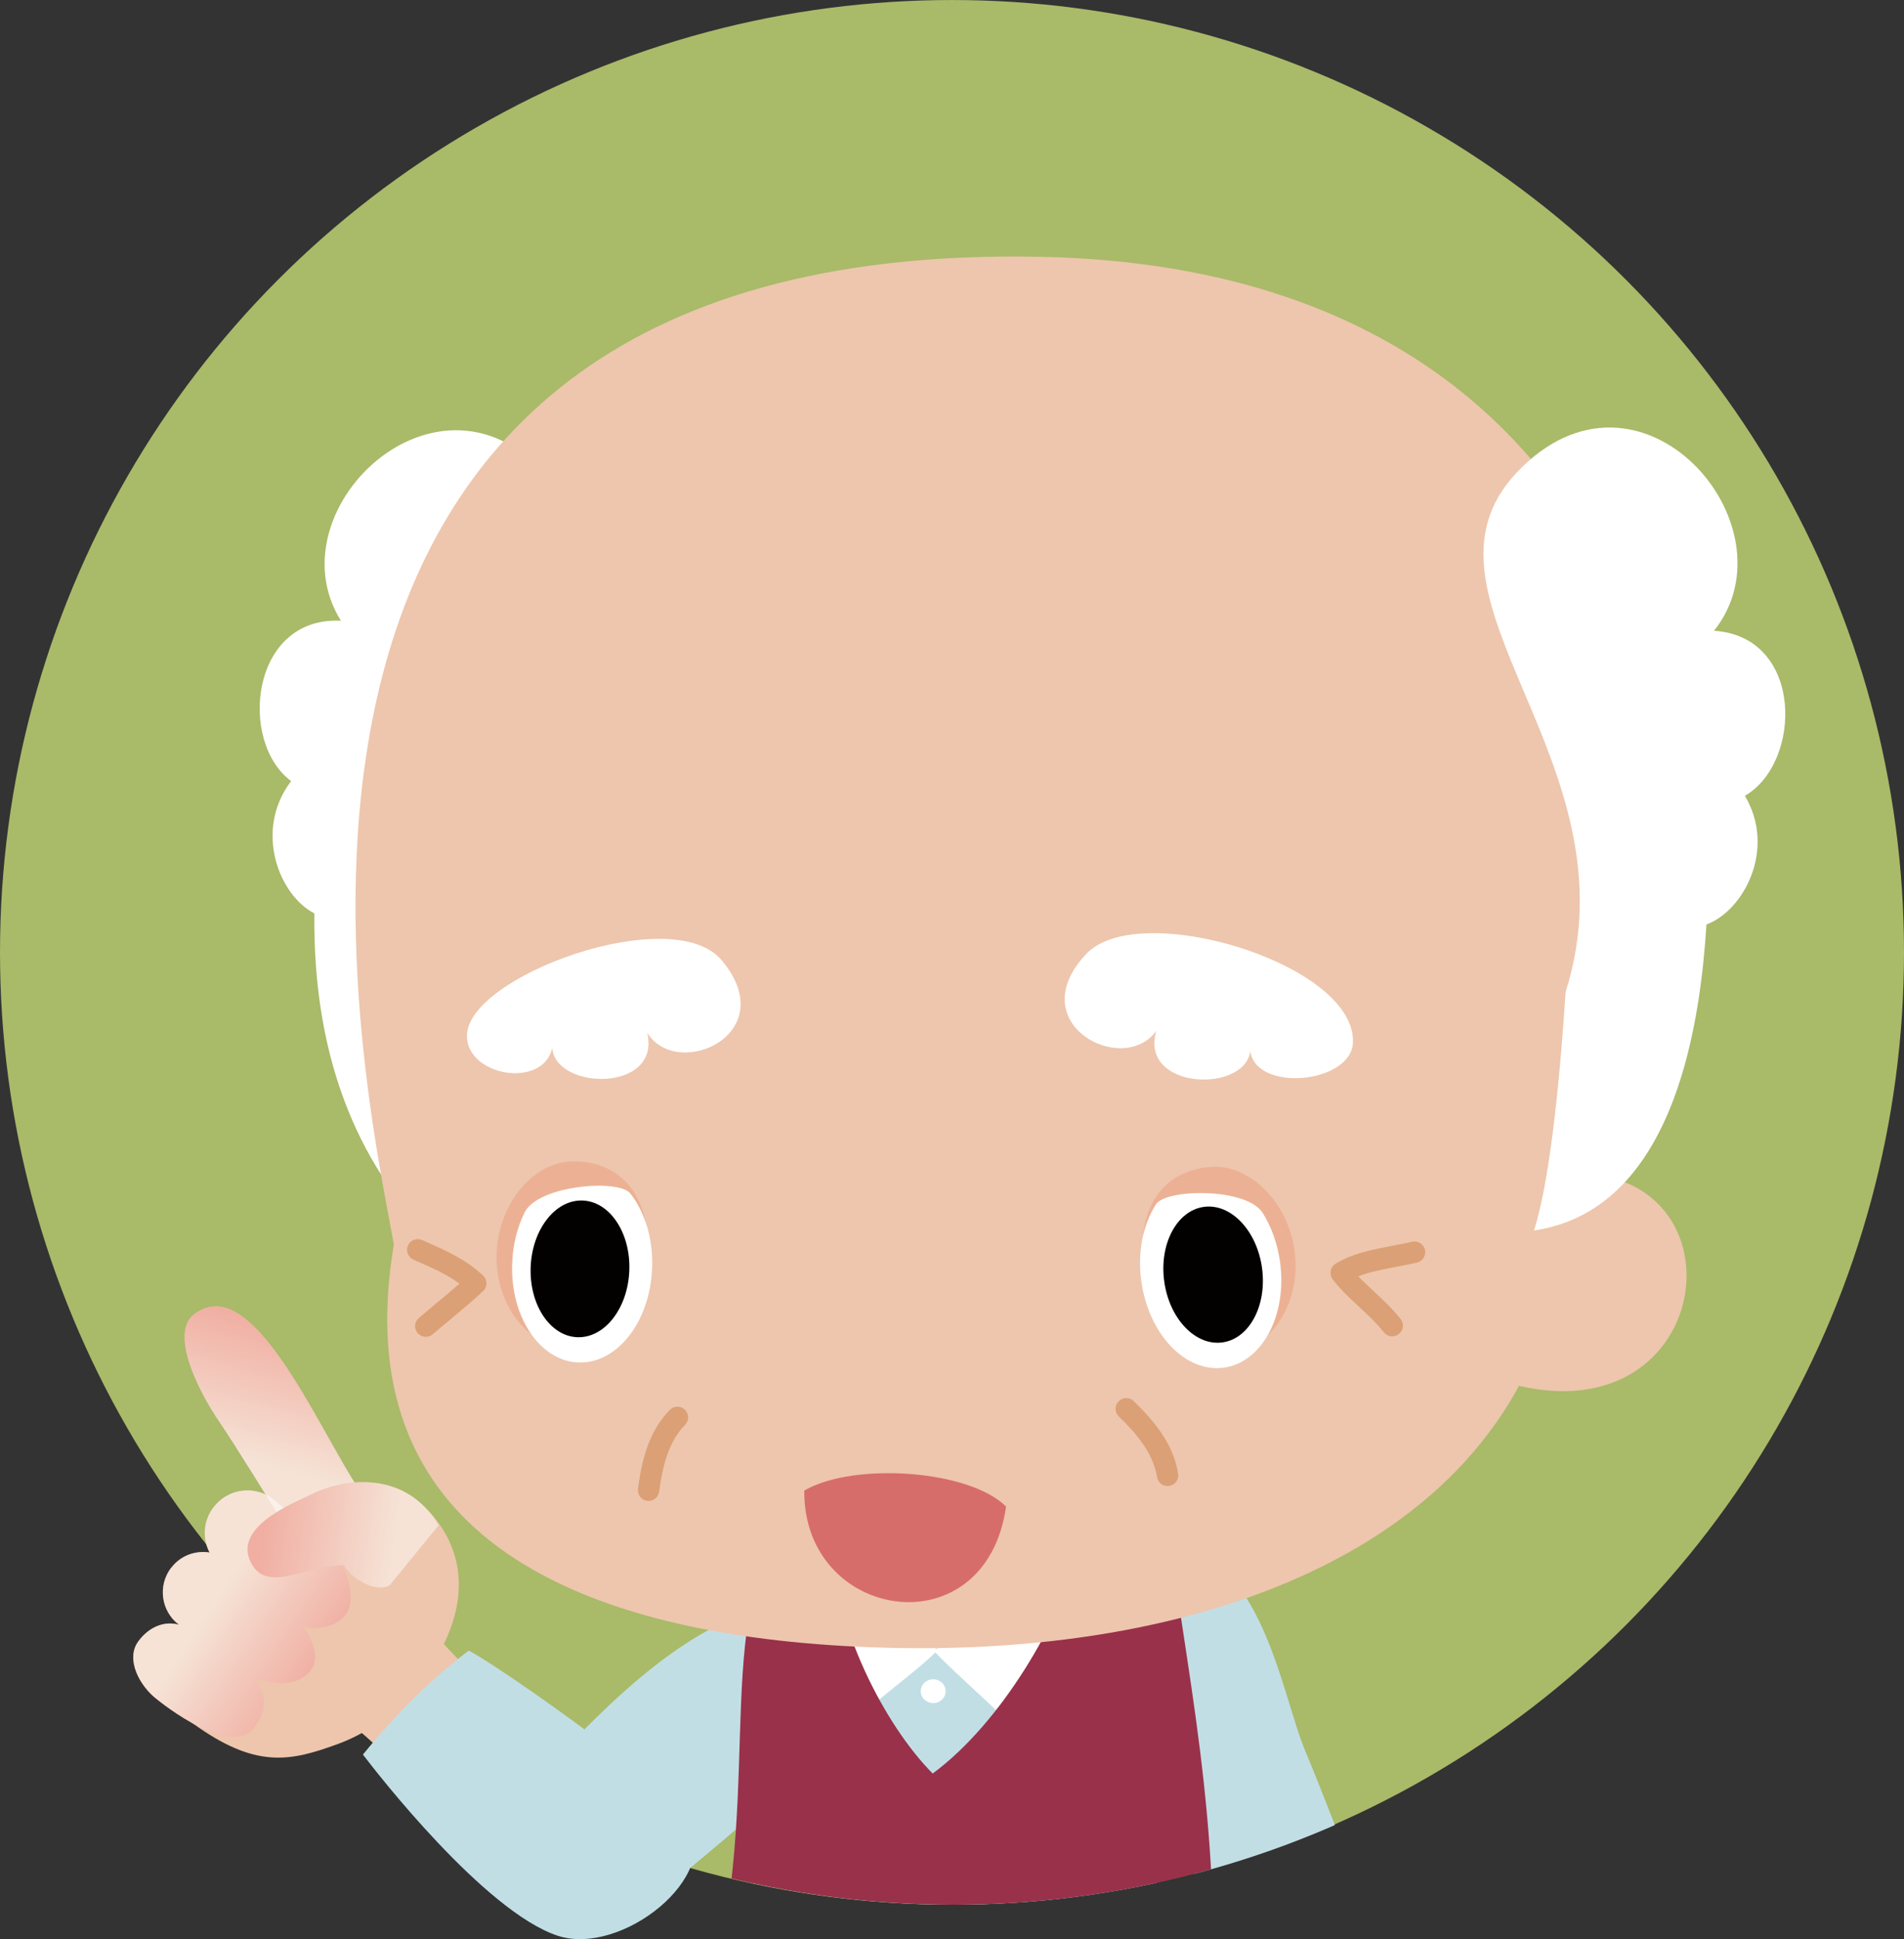 <?xml version="1.0" encoding="iso-8859-1"?>
<!-- Generator: Adobe Illustrator 17.0.0, SVG Export Plug-In . SVG Version: 6.00 Build 0)  -->
<!DOCTYPE svg PUBLIC "-//W3C//DTD SVG 1.1//EN" "http://www.w3.org/Graphics/SVG/1.1/DTD/svg11.dtd">
<svg version="1.1" id="Layer_1" xmlns="http://www.w3.org/2000/svg" xmlns:xlink="http://www.w3.org/1999/xlink" x="0px" y="0px"
	 width="150.12px" height="152.832px" viewBox="0 0 150.12 152.832" style="enable-background:new 0 0 150.12 152.832;"
	 xml:space="preserve">
<rect x="0" y="0" width="150.12" height="152.832" fill="#333333" stroke="none"/>
<g>
	<circle style="fill:#A9BA69;" cx="75.06" cy="75.061" r="75.06"/>
	<g>
		<defs>
			<circle id="SVGID_6_" cx="75.196" cy="75.061" r="75.06"/>
		</defs>
		<clipPath id="SVGID_1_">
			<use xlink:href="#SVGID_6_"  style="overflow:visible;"/>
		</clipPath>
		<path style="clip-path:url(#SVGID_1_);fill:#C2DEE5;" d="M102.93,138.045c-2.109-4.956-3.926-19.086-13.761-15.344
			c-5.555,2.114,0.214,12.774,1.818,16.194c0.649,1.418,6.516,18.72,7.037,19.158c3.408-0.908,7.44-2.06,10.95-3.969
			C108.299,151.578,104.134,140.878,102.93,138.045z"/>
		<path style="clip-path:url(#SVGID_1_);fill:#C2DEE5;" d="M46.192,136.183c3.819-3.794,14.775-14.499,22.473-7.327
			c4.351,4.052-13.229,17.31-16.006,19.871C51.523,149.797,44.01,138.349,46.192,136.183z"/>
		<path style="clip-path:url(#SVGID_1_);fill:#FFFFFF;" d="M22.954,61.561c-4.19-3.101-3.194-13,3.924-12.637
			c-5.611-8.998,8.475-21.918,16.905-10.571c8.075,10.872-12.199,21.488-8.58,40.191c-0.269,5.354-1.254,15.328-0.369,19.797
			c-6.26-5.893-10.184-14.439-10.048-26.356C22.025,70.589,19.976,65.472,22.954,61.561z"/>
		<path style="clip-path:url(#SVGID_1_);fill:#C2DEE5;" d="M88.656,130.138c-1.285-4.599,0.977-8.362-6.616-9.88
			c0.286,0.813,1.343,0.834,1.343,1.761c0,3.964-6.055,7.992-9.587,7.992c-3.533,0-8.114-3.25-8.114-7.215
			c0-0.806,1.562-1.76,1.782-2.485c-6.366,1.75-4.076,5.66-5.605,10.936c-1.854,6.425-2.306,19.562-3.92,27.51
			c3.462,2.494,3.405,3.723,12.937,4.41c10.403,0.752,14.138,1.431,20.734-1.44C91.364,153.414,91.403,139.969,88.656,130.138z"/>
		
			<ellipse transform="matrix(1 -0.009 0.009 1 -1.159 0.646)" style="clip-path:url(#SVGID_1_);fill:#FFFFFF;" cx="73.537" cy="133.308" rx="0.981" ry="0.937"/>
		<path style="clip-path:url(#SVGID_1_);fill:#FFFFFF;" d="M84.985,122.412c-1.915,2.56-7.803,6.538-11.447,7.609
			c1.418,1.508,3.735,3.533,5.262,5.023c4.101-2.933,8.812-9.007,8.812-9.007S85.881,122.973,84.985,122.412z"/>
		<path style="clip-path:url(#SVGID_1_);fill:#FFFFFF;" d="M64.054,121.796c1.834,2.537,6.34,7.159,9.956,8.182
			c-1.473,1.525-4.062,3.332-5.952,5.065c-4.01-2.879-7.378-10.552-7.378-10.552S63.141,122.371,64.054,121.796z"/>
		<path style="clip-path:url(#SVGID_1_);fill:#99314A;" d="M92.641,123.981c-1.72-1.187-5.891-1.569-7.656-1.569
			c-1.407,5.36-6.013,13.354-11.447,17.367c-3.707-3.707-7.978-11.771-7.978-18.763c-0.683-0.055-2.752-0.018-4.881,0.78
			c-4.382,9.5,0,23.55-6.205,39.95c1.964,1.785,6.476,3.938,15.623,4.596c9.984,0.719,18.542-0.623,24.875-3.384
			C97.161,148.103,93.407,130.999,92.641,123.981z"/>
		<path style="clip-path:url(#SVGID_1_);fill:#EDC6AD;" d="M123.048,99.471c-3.536,22.041-27.719,31.609-55.357,30.317
			c-23.076-1.076-40.439-9.274-36.637-31.702c-2.37-13.089-17.376-79.276,51.041-77.845C140.71,21.467,138.13,84.071,123.048,99.471
			z"/>
		<path style="clip-path:url(#SVGID_1_);fill:#EDC6AD;" d="M123.586,92.49l-5.272,16.343
			C135.296,114.119,138.152,91.849,123.586,92.49z"/>
		<path style="clip-path:url(#SVGID_1_);fill:#DBA075;" d="M109.771,105.321c-0.248,0-0.493-0.108-0.659-0.317
			c-0.582-0.729-1.307-1.403-2.007-2.054c-0.774-0.72-1.505-1.399-2.041-2.14c-0.137-0.19-0.189-0.429-0.144-0.659
			c0.046-0.23,0.186-0.431,0.386-0.553c1.328-0.814,2.96-1.125,4.538-1.425c0.507-0.096,1.009-0.192,1.493-0.304
			c0.454-0.102,0.906,0.177,1.011,0.631c0.105,0.453-0.178,0.906-0.631,1.011c-0.504,0.117-1.029,0.217-1.558,0.317
			c-1.059,0.201-2.145,0.408-3.069,0.767c0.349,0.364,0.75,0.736,1.163,1.121c0.745,0.693,1.516,1.409,2.176,2.237
			c0.29,0.363,0.231,0.894-0.133,1.184C110.141,105.261,109.955,105.321,109.771,105.321L109.771,105.321z"/>
		<path style="clip-path:url(#SVGID_1_);fill:#DBA075;" d="M33.571,105.363c-0.238,0-0.474-0.1-0.641-0.295
			c-0.302-0.354-0.261-0.885,0.093-1.188c0.535-0.458,1.032-0.871,1.501-1.261c0.613-0.51,1.168-0.971,1.704-1.444
			c-0.982-0.728-2.008-1.182-3.33-1.766l-0.302-0.134c-0.425-0.188-0.617-0.686-0.429-1.111c0.189-0.425,0.688-0.617,1.111-0.429
			l0.3,0.133c1.724,0.762,3.085,1.364,4.501,2.653c0.173,0.158,0.273,0.381,0.275,0.616c0.002,0.235-0.094,0.46-0.265,0.621
			c-0.799,0.751-1.583,1.402-2.489,2.157c-0.464,0.386-0.955,0.793-1.484,1.246C33.959,105.296,33.765,105.363,33.571,105.363
			L33.571,105.363z"/>
		<path style="clip-path:url(#SVGID_1_);fill:#DBA075;" d="M51.137,118.295c-0.037,0-0.074-0.002-0.112-0.007
			c-0.462-0.061-0.786-0.485-0.724-0.946c0.279-2.097,0.795-4.476,2.509-6.222c0.326-0.331,0.859-0.337,1.191-0.011
			c0.332,0.326,0.337,0.859,0.011,1.191c-1.367,1.393-1.799,3.442-2.042,5.263C51.915,117.988,51.553,118.295,51.137,118.295
			L51.137,118.295z"/>
		<path style="clip-path:url(#SVGID_1_);fill:#DBA075;" d="M92.057,117.124c-0.407,0-0.765-0.296-0.831-0.711
			c-0.306-1.928-1.695-3.497-3.014-4.776c-0.334-0.324-0.342-0.857-0.018-1.191c0.324-0.334,0.857-0.342,1.191-0.018
			c1.519,1.473,3.122,3.305,3.505,5.722c0.073,0.46-0.241,0.891-0.7,0.964C92.145,117.12,92.101,117.124,92.057,117.124
			L92.057,117.124z"/>
		<path style="clip-path:url(#SVGID_1_);fill:#ECB194;" d="M102.07,98.58c0.541,3.947-1.682,7.493-4.676,7.902
			c-2.994,0.409-6.674-2.651-7.209-6.601c-0.541-3.946,0.938-7.539,5.236-7.91C98.432,91.712,101.532,94.633,102.07,98.58z"/>
		<path style="clip-path:url(#SVGID_1_);fill:#FFFFFF;" d="M99.567,95.612c0.674,1.085,1.16,2.407,1.36,3.866
			c0.571,4.186-1.418,7.905-4.437,8.315c-3.019,0.415-5.933-2.634-6.505-6.824c-0.319-2.32,0.153-4.498,1.152-6.047
			C91.935,93.676,98.31,93.587,99.567,95.612z"/>
		<path style="clip-path:url(#SVGID_1_);fill:#030000;" d="M99.503,99.934c0.405,2.953-0.996,5.578-3.124,5.869
			c-2.128,0.29-4.182-1.862-4.587-4.817c-0.402-2.947,0.999-5.572,3.124-5.865C97.05,94.83,99.098,96.984,99.503,99.934z"/>
		<g style="clip-path:url(#SVGID_1_);">
			<path style="fill:#ECB194;" d="M39.16,98.742c-0.167,3.98,2.384,7.299,5.403,7.424c3.022,0.122,6.393-3.273,6.551-7.258
				c0.164-3.979-1.651-7.414-5.966-7.376C42.126,91.561,39.32,94.761,39.16,98.742z"/>
			<path style="fill:#FFFFFF;" d="M41.368,95.55c-0.568,1.146-0.927,2.505-0.984,3.978c-0.175,4.221,2.161,7.736,5.205,7.855
				c3.044,0.127,5.655-3.183,5.827-7.41c0.095-2.339-0.58-4.463-1.72-5.912C48.78,92.898,42.429,93.414,41.368,95.55z"/>
			<path style="fill:#030000;" d="M41.84,99.845c-0.119,2.98,1.523,5.46,3.671,5.547c2.145,0.086,3.984-2.25,4.106-5.23
				c0.122-2.974-1.523-5.453-3.668-5.541C43.799,94.532,41.965,96.872,41.84,99.845z"/>
		</g>
		<path style="clip-path:url(#SVGID_1_);fill:#FFFFFF;" d="M85.651,75.179c-5.2,5.493,2.908,9.731,5.519,6.06
			c-1.382,4.651,6.968,4.953,7.403,1.617c0.521,3.289,7.951,2.513,8.098-0.667C106.965,75.98,89.797,70.791,85.651,75.179z"/>
		<path style="clip-path:url(#SVGID_1_);fill:#FFFFFF;" d="M56.894,75.674c4.867,5.79-3.474,9.548-5.863,5.73
			c1.101,4.722-7.246,4.538-7.49,1.184c-0.71,3.251-6.721,2.242-6.727-0.943C36.809,76.937,53.009,71.057,56.894,75.674z"/>
		<path style="clip-path:url(#SVGID_1_);fill:#FFFFFF;" d="M137.575,62.721c4.517-2.596,4.679-12.542-2.434-13.009
			c6.616-8.285-5.885-22.75-15.57-12.452c-9.277,9.859,9.632,22.751,3.871,40.913c-0.35,5.349-1.099,14.466-2.495,18.807
			c11.532-1.693,13.17-17.55,13.6-24.117C137.453,71.796,140.08,66.949,137.575,62.721z"/>
		<path style="clip-path:url(#SVGID_1_);fill:#D76D6A;" d="M63.414,117.479c-0.102,10.32,14.303,12.566,15.908,1.26
			C76.42,115.837,67.296,115.214,63.414,117.479z"/>
	</g>
	<g>
		<path style="fill:#EDC6AD;" d="M45.653,140.658c3.646,3.965-1.412,11.796-5.876,7.737c-4.351-3.955-7.908-9.401-12.523-12.822
			c-3.176-4.484,1.433-10.563,6.666-7.176C37.653,132.565,41.148,135.741,45.653,140.658z"/>
	</g>
	<g>
		<path style="fill:#EDC6AD;" d="M15.279,103.602c5.004-3.927,10.608,11.155,14.012,15.146l-6.643,1.784
			c-0.989-1.584-4.237-6.851-5.322-8.425C15.476,109.409,13.434,105.047,15.279,103.602z"/>
		<path style="fill:#EDC6AD;" d="M35.004,129.555c1.664-3.42,1.757-7.081-1.015-10.264c-3.452-3.943-11.887-1.228-16.423,4.105
			c-4.539,5.338-6.629,9.354-2.382,12.42c4.973,3.604,7.678,3.024,11.474,1.63C30.455,136.05,33.339,132.973,35.004,129.555z"/>
		<path style="fill:#EDC6AD;" d="M25.684,121.685l-4.011-3.418c-1.401-1.2-3.504-1.035-4.704,0.365l-0.023,0.029
			c-0.912,1.059-1.034,2.532-0.424,3.699c-1.105-0.171-2.266,0.229-2.996,1.175l-0.027,0.019c-1.067,1.396-0.816,3.395,0.575,4.472
			l0.042,0.031c-1.173-0.337-2.398,0.188-3.213,1.312c-1.035,1.41,0.12,3.563,1.531,4.608c0,0,6.236,5.102,7.828,1.819
			c0.891-1.223,0.651-2.583-0.333-3.605c1.55,0.605,3.562,0.782,4.568-0.542c0.7-0.906,0.219-2.291-0.583-3.448
			c1.215,0.236,2.502,0.04,3.239-0.824l0.024-0.024C28.376,125.955,27.08,122.879,25.684,121.685z"/>
		
			<linearGradient id="SVGID_2_" gradientUnits="userSpaceOnUse" x1="-700.703" y1="940.038" x2="-693.646" y2="953.889" gradientTransform="matrix(-0.98 0.202 0.202 0.98 -851.883 -674.829)">
			<stop  offset="0" style="stop-color:#F59597"/>
			<stop  offset="0.715" style="stop-color:#FFFFFF"/>
		</linearGradient>
		<path style="opacity:0.5;fill:url(#SVGID_2_);" d="M15.279,103.602c5.004-3.927,10.608,11.155,14.012,15.146l-6.643,1.784
			c-0.989-1.584-4.237-6.851-5.322-8.425C15.476,109.409,13.434,105.047,15.279,103.602z"/>
		
			<linearGradient id="SVGID_3_" gradientUnits="userSpaceOnUse" x1="1496.606" y1="969.459" x2="1487.124" y2="959.64" gradientTransform="matrix(0.977 -0.215 0.215 0.977 -1645.509 -493.685)">
			<stop  offset="0" style="stop-color:#F59597"/>
			<stop  offset="0.715" style="stop-color:#FFFFFF"/>
		</linearGradient>
		<path style="opacity:0.5;fill:url(#SVGID_3_);" d="M25.684,121.685l-4.011-3.418c-1.401-1.2-3.504-1.035-4.704,0.365l-0.023,0.029
			c-0.912,1.059-1.034,2.532-0.424,3.699c-1.105-0.171-2.266,0.229-2.996,1.175l-0.027,0.019c-1.067,1.396-0.816,3.395,0.575,4.472
			l0.042,0.031c-1.173-0.337-2.398,0.188-3.213,1.312c-1.035,1.41,0.12,3.563,1.531,4.608c0,0,6.236,5.102,7.828,1.819
			c0.891-1.223,0.651-2.583-0.333-3.605c1.55,0.605,3.562,0.782,4.568-0.542c0.7-0.906,0.219-2.291-0.583-3.448
			c1.215,0.236,2.502,0.04,3.239-0.824l0.024-0.024C28.376,125.955,27.08,122.879,25.684,121.685z"/>
		<path style="fill:#EDC6AD;" d="M24.56,117.78c2.598-1.295,7.402-1.944,10.029,2.433l-3.858,4.721
			c-0.946,0.589-2.836-0.282-3.633-1.572c-2.992,0.044-5.884,2.117-7.195-0.005C18.073,120.396,23.261,118.426,24.56,117.78z"/>
		
			<linearGradient id="SVGID_5_" gradientUnits="userSpaceOnUse" x1="-693.664" y1="954.006" x2="-707.583" y2="958.799" gradientTransform="matrix(-0.98 0.202 0.202 0.98 -851.883 -674.829)">
			<stop  offset="0" style="stop-color:#F59597"/>
			<stop  offset="0.715" style="stop-color:#FFFFFF"/>
		</linearGradient>
		<path style="opacity:0.5;fill:url(#SVGID_5_);" d="M24.56,117.78c2.598-1.295,7.402-1.944,10.029,2.433l-3.858,4.721
			c-0.946,0.589-2.836-0.282-3.633-1.572c-2.992,0.044-5.884,2.117-7.195-0.005C18.073,120.396,23.261,118.426,24.56,117.78z"/>
	</g>
	<path style="fill:#C2DEE5;" d="M43.969,152.564c4.999,1.651,13.029-4.663,10.285-9.073c-2.28-3.555-16.386-13.097-17.306-13.392
		c-2.946,2.235-5.69,4.944-8.333,8.187C29.678,139.685,38.194,150.654,43.969,152.564z"/>
</g>
</svg>
